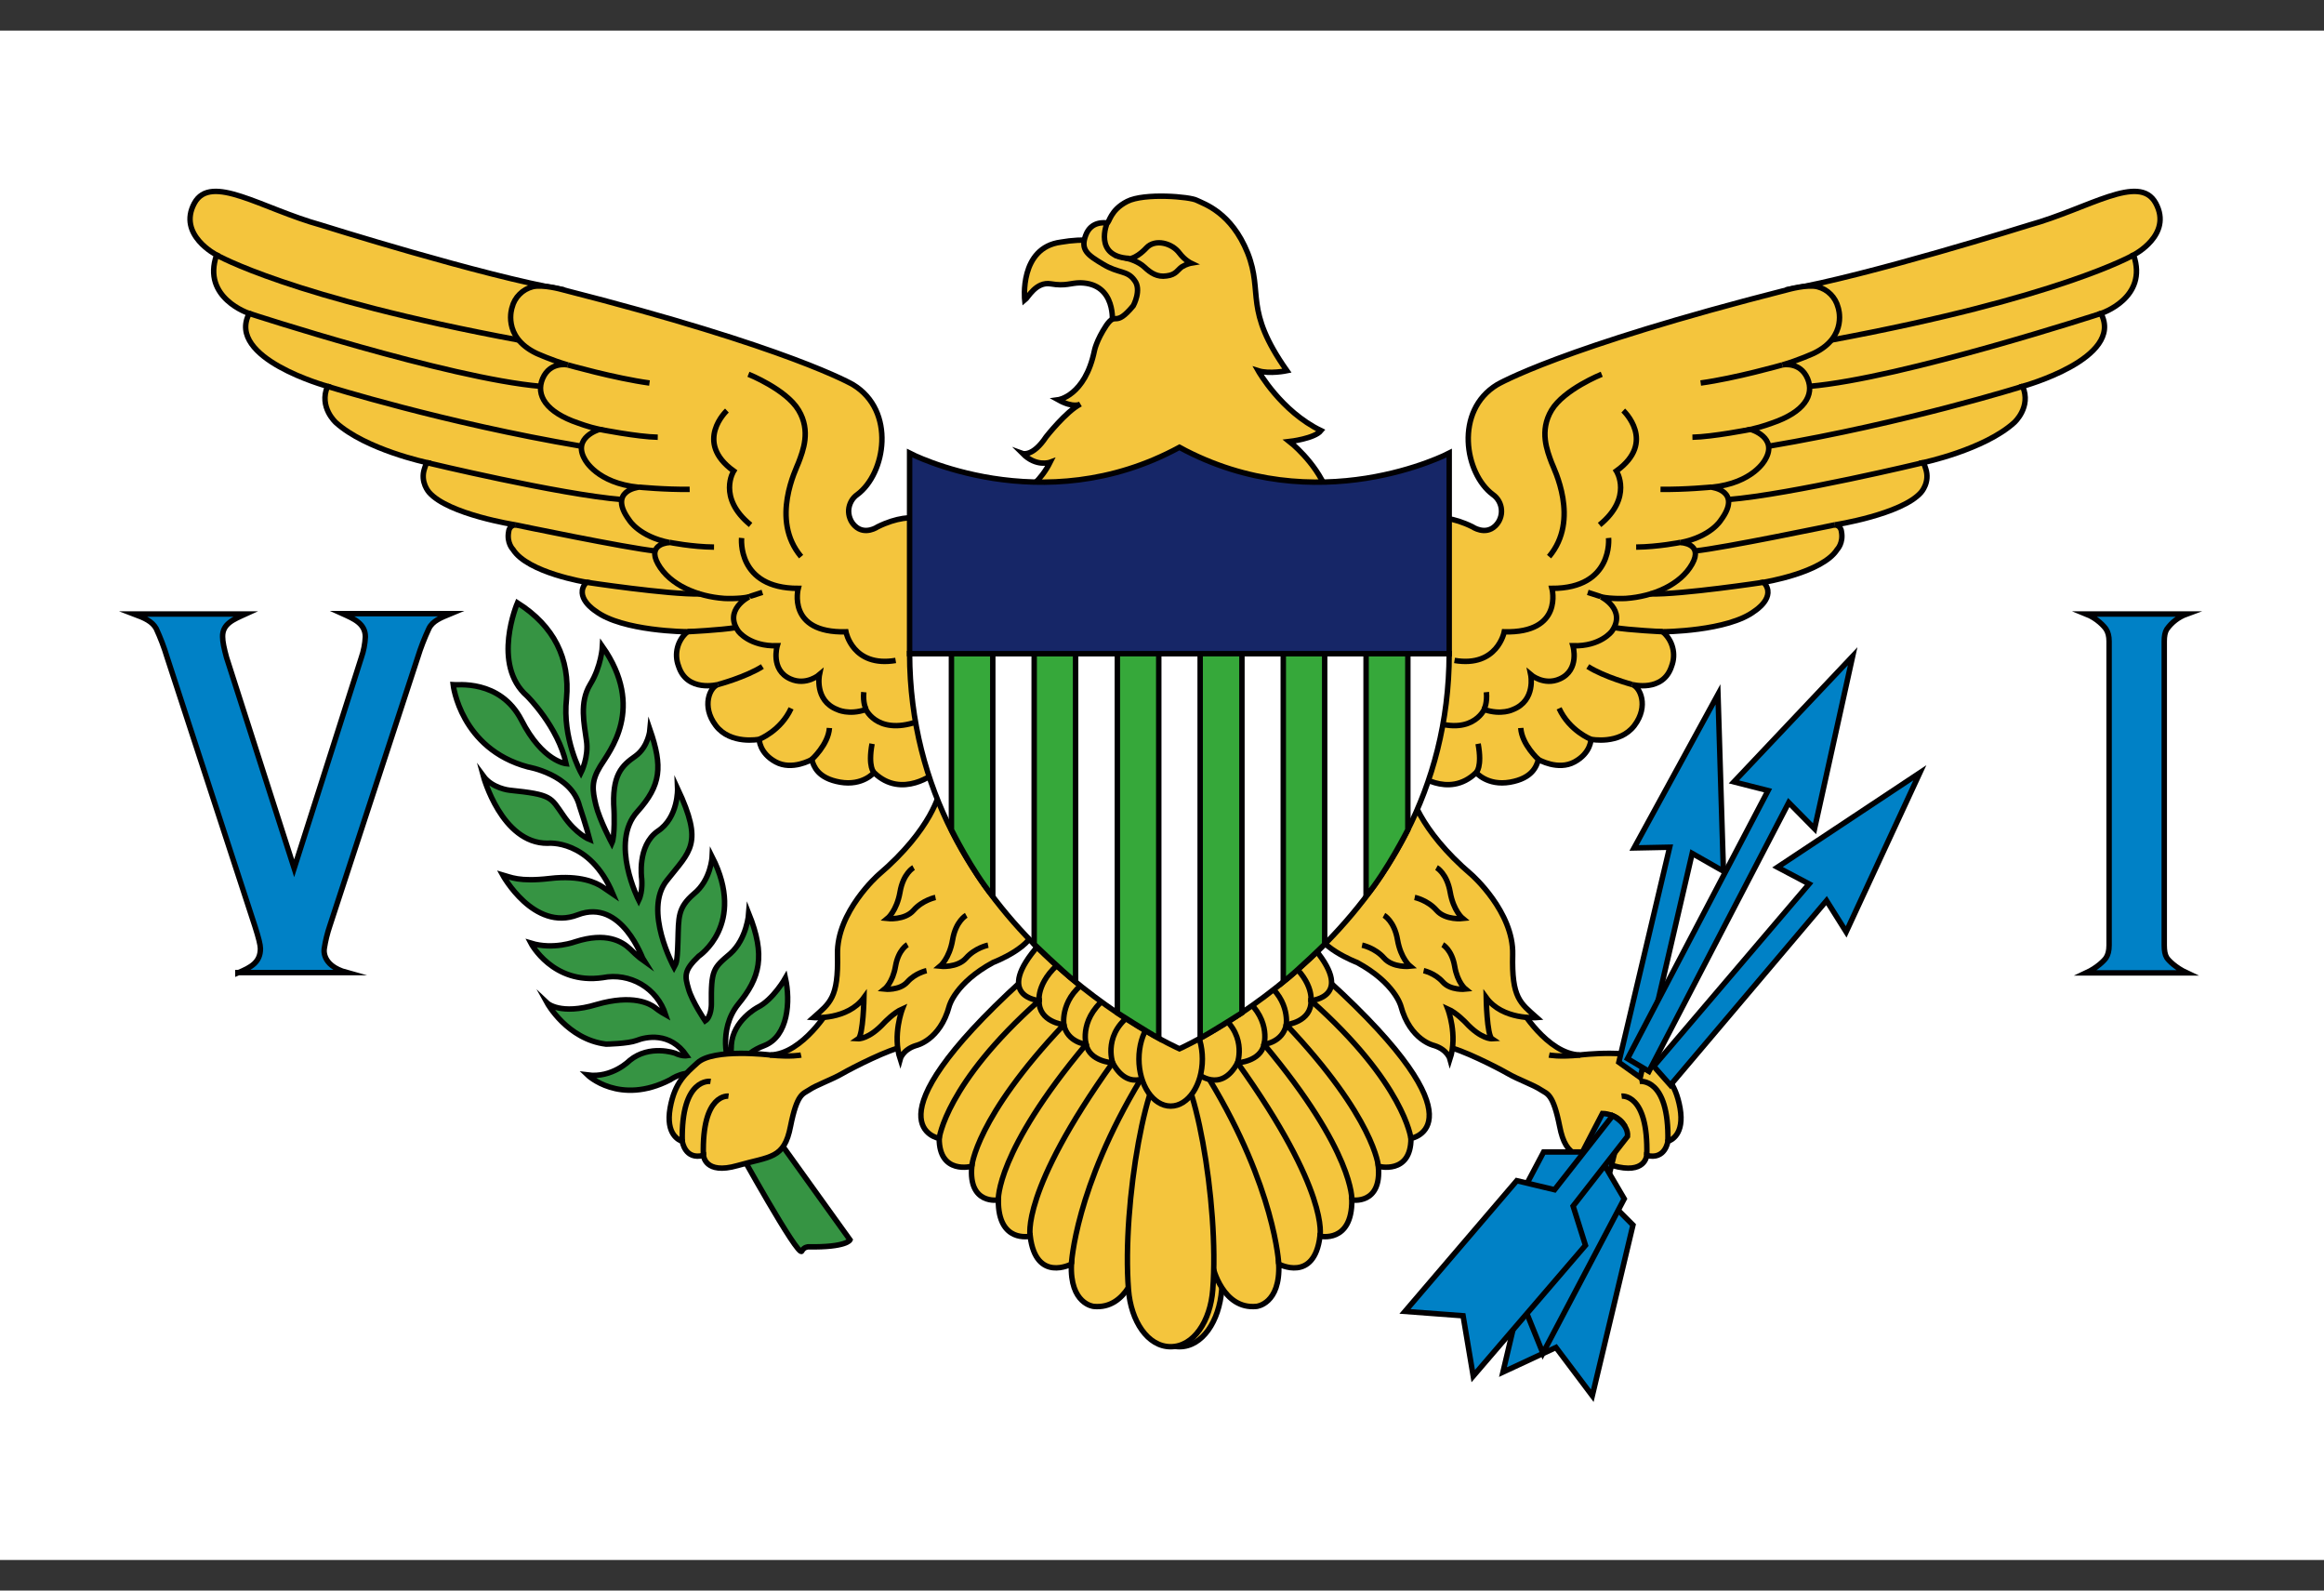<svg width="38" height="26" viewBox="0 0 38 26" fill="none" xmlns="http://www.w3.org/2000/svg">
<rect x="0" y="0" width="38" height="26" fill="#333333" stroke="none"/>
<g clip-path="url(#clip0_26003_82728)">
<g clip-path="url(#clip1_26003_82728)">
<path d="M0 -1.25H38V27.25H0V-1.25Z" fill="white"/>
<path d="M12.13 17.453C12.13 17.453 12.101 17.24 12.499 17.091C12.89 16.937 12.926 16.367 12.843 15.987C12.843 15.987 12.641 16.343 12.386 16.468C12.386 16.468 11.982 16.682 11.958 17.085C11.958 17.085 11.958 17.234 11.929 17.353C11.911 17.412 11.727 16.842 12.071 16.415C12.427 15.981 12.522 15.625 12.243 14.93C12.243 14.93 12.214 15.346 11.941 15.589C11.661 15.827 11.626 15.85 11.632 16.42C11.632 16.42 11.632 16.622 11.531 16.688C11.531 16.688 11.317 16.373 11.258 16.165C11.198 15.957 11.175 15.868 11.424 15.631C11.424 15.631 12.208 15.114 11.644 14.004C11.644 14.004 11.626 14.384 11.347 14.61C11.079 14.841 11.097 14.989 11.085 15.381C11.074 15.779 11.05 15.749 11.02 15.809C11.02 15.809 10.515 14.883 10.901 14.396C11.287 13.903 11.507 13.802 11.079 12.888C11.079 12.888 11.097 13.363 10.753 13.588C10.415 13.826 10.492 14.36 10.492 14.36C10.492 14.36 10.515 14.568 10.444 14.716C10.444 14.716 9.963 13.772 10.421 13.268C10.812 12.834 10.836 12.531 10.628 11.926C10.628 11.926 10.604 12.205 10.391 12.359C10.171 12.514 9.999 12.662 10.04 13.25C10.04 13.25 10.058 13.665 10.005 13.784C10.005 13.784 9.803 13.404 9.744 13.161C9.684 12.911 9.666 12.769 9.815 12.525C9.963 12.282 10.557 11.575 9.85 10.566C9.85 10.566 9.833 10.893 9.649 11.19C9.47 11.486 9.554 11.837 9.589 12.104C9.631 12.371 9.5 12.632 9.5 12.632C9.5 12.632 9.191 12.068 9.263 11.421C9.322 10.768 9.061 10.233 8.461 9.854C8.461 9.854 8.028 10.863 8.621 11.38C8.621 11.38 9.126 11.878 9.257 12.484C9.257 12.484 8.871 12.448 8.526 11.771C8.176 11.095 7.458 11.201 7.41 11.195C7.41 11.195 7.529 12.24 8.633 12.537C8.633 12.537 9.346 12.656 9.476 13.178C9.476 13.178 9.595 13.535 9.643 13.725C9.643 13.725 9.417 13.636 9.209 13.327C9.001 13.03 9.031 12.989 8.33 12.917C8.33 12.917 8.051 12.888 7.903 12.686C7.903 12.686 8.2 13.79 8.954 13.784C8.954 13.784 9.643 13.707 10.023 14.615L9.85 14.497C9.75 14.431 9.494 14.301 8.99 14.36C8.485 14.419 8.342 14.336 8.218 14.301C8.218 14.301 8.728 15.233 9.447 14.954C10.171 14.675 10.515 15.69 10.527 15.708C10.527 15.708 10.426 15.637 10.302 15.512C10.171 15.387 9.91 15.233 9.411 15.393C9.411 15.393 9.049 15.53 8.681 15.417C8.681 15.417 9.037 16.1 9.856 15.981C10.072 15.938 10.296 15.977 10.485 16.088C10.675 16.2 10.816 16.377 10.884 16.587C10.884 16.587 10.777 16.527 10.706 16.468C10.628 16.409 10.349 16.248 9.755 16.42C9.162 16.599 8.948 16.397 8.948 16.397C8.948 16.397 9.275 16.99 9.91 17.068C9.91 17.068 10.266 17.062 10.409 17.008C10.557 16.949 10.955 16.86 11.228 17.258C11.228 17.258 11.151 17.27 11.038 17.216C11.038 17.216 10.622 17.068 10.296 17.335C10.296 17.335 10.011 17.626 9.607 17.572C9.607 17.572 10.13 18.077 10.961 17.649C10.961 17.649 11.24 17.448 11.448 17.602C11.655 17.762 12.13 17.448 12.13 17.448V17.453Z" fill="#369443" stroke="#010002" stroke-width="0.089" stroke-miterlimit="10"/>
<path d="M16.755 4.908C16.755 4.908 16.66 4.047 17.349 3.958C17.706 3.895 18.073 3.92 18.418 4.029L18.744 4.658L18.626 5.086L18.186 5.288C18.186 5.288 18.264 4.634 17.664 4.623C17.509 4.623 17.426 4.682 17.183 4.64C16.939 4.599 16.809 4.866 16.755 4.908Z" fill="#F4C53D" stroke="#010002" stroke-width="0.089" stroke-miterlimit="10"/>
<path d="M21.6 7.039C21.494 7.17 21.084 7.217 21.084 7.217C21.084 7.217 21.505 7.544 21.689 8.007C21.867 8.464 16.797 8.007 16.797 8.007C16.797 8.007 17.023 7.853 17.171 7.556C17.171 7.556 16.945 7.639 16.72 7.413C16.72 7.413 16.886 7.473 17.106 7.14C17.106 7.14 17.432 6.725 17.664 6.606C17.664 6.606 17.557 6.677 17.302 6.535C17.302 6.535 17.741 6.475 17.895 5.733C17.895 5.733 17.925 5.567 18.091 5.317C18.258 5.08 18.222 5.371 18.531 4.997C18.531 4.997 18.673 4.735 18.549 4.581C18.43 4.415 18.293 4.474 18.038 4.32C17.777 4.165 17.664 4.082 17.753 3.845C17.842 3.607 18.067 3.643 18.103 3.643C18.139 3.643 18.151 3.435 18.43 3.293C18.709 3.15 19.463 3.215 19.57 3.275C19.689 3.334 20.134 3.471 20.401 4.136C20.662 4.801 20.33 5.05 21.042 6.06C21.042 6.06 20.757 6.119 20.573 6.06C20.573 6.06 20.947 6.725 21.6 7.039Z" fill="#F4C53D" stroke="#010002" stroke-width="0.089" stroke-miterlimit="10"/>
<path d="M18.465 4.224C17.872 4.195 18.103 3.643 18.103 3.643" stroke="#010002" stroke-width="0.089" stroke-miterlimit="10"/>
<path d="M19.474 4.302C19.474 4.302 19.373 4.254 19.284 4.136C19.166 3.975 18.887 3.898 18.744 4.053C18.744 4.053 18.596 4.219 18.459 4.231C18.459 4.231 18.613 4.272 18.714 4.367C18.815 4.462 18.922 4.534 19.076 4.51C19.231 4.492 19.255 4.409 19.326 4.361C19.403 4.314 19.474 4.302 19.474 4.302Z" fill="#F4C53D" stroke="#010002" stroke-width="0.089" stroke-miterlimit="10"/>
<path d="M12.041 18.73C12.041 18.73 12.029 18.35 12.504 18.326L13.899 20.268C13.899 20.268 13.846 20.392 13.217 20.381C13.217 20.381 13.145 20.381 13.11 20.452C13.056 20.57 12.041 18.73 12.041 18.73Z" fill="#369443" stroke="#010002" stroke-width="0.089" stroke-miterlimit="10"/>
<path d="M13.578 16.467C13.578 16.467 13.132 17.232 12.593 17.245C12.593 17.245 11.666 17.132 11.404 17.374C11.221 17.543 11.034 17.683 10.957 18.114C10.882 18.546 11.104 18.639 11.157 18.658C11.157 18.658 11.198 18.966 11.503 18.886C11.503 18.886 11.521 19.208 12.059 19.053C12.598 18.898 12.822 18.948 12.926 18.411C13.033 17.874 13.13 17.883 13.226 17.819C13.354 17.732 13.597 17.651 13.776 17.547C13.937 17.454 14.556 17.139 14.767 17.115C14.978 17.09 14.931 16.38 14.931 16.38H14.386L14.122 15.992L13.577 16.467H13.578ZM15.294 12.629C15.294 12.629 14.749 13.073 14.291 12.629C14.291 12.629 14.107 12.85 13.737 12.786C13.369 12.721 13.307 12.527 13.272 12.416C13.272 12.416 12.952 12.602 12.682 12.454C12.414 12.308 12.414 12.085 12.414 12.085C12.414 12.085 11.945 12.178 11.704 11.86C11.464 11.543 11.61 11.228 11.74 11.19C11.74 11.19 11.233 11.324 11.095 10.888C11.058 10.791 11.052 10.685 11.078 10.584C11.104 10.484 11.161 10.394 11.241 10.327C11.241 10.327 10.174 10.322 9.736 9.987C9.736 9.987 9.372 9.758 9.589 9.518C9.589 9.518 8.628 9.364 8.388 8.982C8.388 8.982 8.282 8.876 8.317 8.691C8.317 8.691 8.323 8.587 8.429 8.58C8.429 8.58 7.333 8.41 7.017 8.049C7.017 8.049 6.865 7.883 6.941 7.66C6.941 7.66 6.957 7.602 6.983 7.562C6.983 7.562 5.985 7.352 5.493 6.908C5.493 6.908 5.209 6.655 5.356 6.315C5.356 6.315 3.689 5.859 4.075 5.124C4.075 5.124 3.295 4.872 3.542 4.168C3.542 4.168 2.898 3.841 3.178 3.322C3.447 2.826 4.274 3.409 5.252 3.68C5.252 3.68 7.902 4.513 9.206 4.735L12.912 10.253L15.074 11.086L15.293 12.629H15.294Z" fill="#F4C53D" stroke="#010002" stroke-width="0.089"/>
<path d="M15.319 8.566C15.319 8.566 14.972 8.305 14.352 8.611C14.352 8.611 14.144 8.755 13.98 8.598C13.944 8.564 13.916 8.522 13.899 8.476C13.881 8.43 13.874 8.381 13.877 8.332C13.881 8.283 13.896 8.235 13.92 8.192C13.944 8.149 13.978 8.112 14.018 8.084C14.48 7.742 14.651 6.715 13.948 6.288C13.948 6.288 12.929 5.684 9.19 4.733C9.19 4.733 8.877 4.645 8.709 4.687C8.628 4.708 8.554 4.75 8.495 4.81C8.435 4.869 8.393 4.944 8.373 5.025C8.373 5.025 8.205 5.502 8.768 5.774C8.768 5.774 9.022 5.89 9.284 5.965C9.284 5.965 8.996 5.903 8.873 6.187C8.757 6.459 8.926 6.737 9.454 6.916C9.454 6.916 9.597 6.971 9.8 7.02C9.8 7.02 9.348 7.15 9.566 7.515C9.566 7.515 9.759 7.897 10.441 7.965C10.441 7.965 9.932 8.021 10.291 8.505C10.291 8.505 10.45 8.77 10.947 8.869C10.947 8.869 10.57 8.881 10.76 9.22C10.951 9.56 11.399 9.751 11.841 9.782C11.841 9.782 12.079 9.795 12.246 9.757C12.246 9.757 11.826 9.967 12.073 10.319C12.073 10.319 12.254 10.569 12.709 10.556C12.709 10.556 12.591 10.95 12.924 11.098C13.183 11.214 13.399 11.028 13.399 11.028C13.399 11.028 13.311 11.45 13.689 11.598C13.689 11.598 13.878 11.695 14.159 11.598C14.159 11.598 14.374 12.08 15.139 11.741C15.904 11.404 15.319 8.567 15.319 8.567V8.566ZM15.364 12.941C15.364 12.941 15.252 13.543 14.363 14.301C14.363 14.301 13.677 14.906 13.694 15.603C13.711 16.314 13.571 16.394 13.301 16.634C13.301 16.634 13.858 16.678 14.127 16.307C14.127 16.307 14.115 16.924 14.033 16.98C14.033 16.98 14.208 16.991 14.461 16.715C14.461 16.715 14.613 16.554 14.755 16.492C14.755 16.492 14.59 16.918 14.719 17.313C14.719 17.313 14.76 17.159 14.977 17.091C14.977 17.091 15.37 17.01 15.522 16.443C15.522 16.443 15.622 16.067 16.238 15.733C16.238 15.733 16.935 15.47 16.917 15.127C16.899 14.783 15.365 12.941 15.365 12.941H15.364Z" fill="#F4C53D" stroke="#010002" stroke-width="0.089"/>
<path d="M18.597 20.707C18.597 20.707 18.437 21.411 17.882 21.355C17.882 21.355 17.49 21.318 17.519 20.663C17.519 20.663 16.939 20.973 16.845 20.207C16.845 20.207 16.318 20.33 16.324 19.615C16.324 19.615 15.832 19.701 15.89 19.065C15.89 19.065 15.357 19.208 15.357 18.609C15.357 18.609 14.109 18.402 16.71 16.029L19.031 17.411L18.597 20.707Z" fill="#F4C53D" stroke="#010002" stroke-width="0.089" stroke-miterlimit="10"/>
<path d="M18.855 17.543C18.855 17.543 18.468 17.886 18.193 17.373C18.193 17.373 17.817 17.355 17.759 17.071C17.759 17.071 17.454 17.041 17.395 16.75C17.395 16.75 16.98 16.707 16.991 16.356C16.991 16.356 16.235 16.297 16.991 15.441C17.748 14.584 19.03 16.862 19.03 16.862L18.855 17.543ZM19.286 17.33C19.661 17.33 20.086 19.672 19.976 21.084C19.936 21.596 19.661 22.014 19.286 22.014C18.911 22.014 18.637 21.596 18.598 21.084C18.487 19.672 18.912 17.33 19.286 17.33Z" fill="#F4C53D" stroke="#010002" stroke-width="0.089"/>
<path d="M19.286 18.081C19.572 18.081 19.805 17.736 19.805 17.312C19.805 16.887 19.572 16.543 19.286 16.543C19 16.543 18.768 16.887 18.768 17.312C18.768 17.736 19 18.081 19.286 18.081Z" fill="#F4C53D" stroke="#010002" stroke-width="0.089"/>
<path d="M17.519 20.663C17.519 20.663 17.578 19.423 18.652 17.645M16.845 20.207C16.845 20.207 16.678 19.491 18.193 17.373C18.193 17.373 18.017 16.868 18.556 16.544M16.324 19.614C16.324 19.614 16.276 18.84 17.759 17.071C17.759 17.071 17.628 16.616 18.165 16.251M15.89 19.065C15.89 19.065 15.946 18.282 17.395 16.75C17.395 16.75 17.324 16.282 17.842 15.992M15.357 18.609C15.357 18.609 15.462 17.714 16.991 16.356C16.991 16.356 16.939 16.004 17.448 15.646" stroke="#010002" stroke-width="0.089" stroke-miterlimit="10"/>
<path d="M3.542 4.168C3.542 4.168 4.742 4.863 8.484 5.559M4.075 5.124C4.075 5.124 7.326 6.185 8.84 6.315M5.355 6.315C5.355 6.315 7.262 6.914 9.496 7.292M6.983 7.563C6.983 7.563 9.137 8.081 10.167 8.166M8.429 8.58C8.429 8.58 10.252 8.96 10.713 9.006M9.589 9.518C9.589 9.518 10.919 9.72 11.448 9.709M11.241 10.326C11.241 10.326 11.779 10.301 12.037 10.258M11.739 11.19C11.739 11.19 12.197 11.067 12.466 10.895M12.413 12.085C12.413 12.085 12.765 11.949 12.935 11.579M13.272 12.416C13.272 12.416 13.544 12.172 13.562 11.9M14.291 12.629C14.291 12.629 14.189 12.54 14.259 12.158M14.16 11.596C14.16 11.596 14.106 11.487 14.124 11.314M12.238 6.118C12.238 6.118 12.853 6.364 13.057 6.704C13.263 7.044 13.128 7.373 13.057 7.562C13.023 7.658 12.589 8.494 13.099 9.099M12.246 9.755C12.246 9.755 12.249 9.752 12.466 9.683M10.948 8.866C10.948 8.866 11.314 8.94 11.675 8.943M10.441 7.962C10.441 7.962 10.872 8.005 11.277 7.999M9.8 7.018C9.8 7.018 10.421 7.141 10.755 7.147M9.284 5.965C9.284 5.965 10.05 6.183 10.62 6.261M11.886 6.711C11.886 6.711 11.335 7.223 11.997 7.699C11.997 7.699 11.722 8.131 12.273 8.581M12.126 8.794C12.126 8.794 12.044 9.618 13.052 9.618C13.052 9.618 12.858 10.352 13.832 10.328C13.832 10.328 13.942 10.914 14.645 10.796M13.098 17.246C13.098 17.246 12.938 17.281 12.592 17.246M11.619 17.677C11.619 17.677 11.133 17.603 11.156 18.659M11.912 17.918C11.912 17.918 11.473 17.862 11.501 18.887M16.156 15.45C16.156 15.45 15.945 15.493 15.798 15.66C15.652 15.826 15.371 15.795 15.371 15.795C15.371 15.795 15.523 15.671 15.576 15.363C15.628 15.055 15.799 14.962 15.799 14.962M15.296 14.67C15.296 14.67 15.085 14.713 14.938 14.88C14.792 15.047 14.51 15.015 14.51 15.015C14.51 15.015 14.662 14.892 14.716 14.584C14.768 14.275 14.938 14.182 14.938 14.182M15.15 15.867C15.15 15.867 14.966 15.906 14.838 16.05C14.71 16.196 14.464 16.169 14.464 16.169C14.464 16.169 14.598 16.062 14.643 15.792C14.69 15.523 14.838 15.442 14.838 15.442" stroke="#010002" stroke-width="0.089"/>
<path d="M24.85 16.467C24.85 16.467 25.296 17.232 25.835 17.245C25.835 17.245 26.762 17.132 27.024 17.374C27.207 17.543 27.394 17.683 27.471 18.114C27.546 18.546 27.323 18.639 27.271 18.658C27.271 18.658 27.23 18.966 26.925 18.886C26.925 18.886 26.907 19.208 26.369 19.053C25.83 18.898 25.606 18.948 25.502 18.411C25.395 17.874 25.298 17.883 25.202 17.819C25.073 17.732 24.831 17.651 24.651 17.547C24.491 17.454 23.872 17.139 23.661 17.115C23.45 17.09 23.497 16.38 23.497 16.38H24.042L24.306 15.992L24.851 16.467H24.85ZM23.134 12.629C23.134 12.629 23.679 13.073 24.137 12.629C24.137 12.629 24.321 12.85 24.691 12.786C25.059 12.721 25.121 12.527 25.156 12.416C25.156 12.416 25.476 12.602 25.746 12.454C26.014 12.308 26.014 12.085 26.014 12.085C26.014 12.085 26.483 12.178 26.724 11.86C26.964 11.543 26.817 11.228 26.688 11.19C26.688 11.19 27.195 11.324 27.333 10.888C27.37 10.791 27.376 10.685 27.349 10.584C27.323 10.484 27.266 10.394 27.187 10.327C27.187 10.327 28.254 10.322 28.692 9.987C28.692 9.987 29.056 9.758 28.838 9.518C28.838 9.518 29.799 9.364 30.04 8.982C30.04 8.982 30.145 8.876 30.11 8.691C30.11 8.691 30.104 8.587 29.999 8.58C29.999 8.58 31.095 8.41 31.411 8.049C31.411 8.049 31.563 7.883 31.487 7.66C31.487 7.66 31.471 7.602 31.445 7.562C31.445 7.562 32.443 7.352 32.934 6.908C32.934 6.908 33.219 6.655 33.072 6.315C33.072 6.315 34.739 5.859 34.353 5.124C34.353 5.124 35.132 4.872 34.886 4.168C34.886 4.168 35.53 3.841 35.249 3.322C34.98 2.826 34.154 3.409 33.176 3.68C33.176 3.68 30.526 4.513 29.222 4.735L25.516 10.253L23.354 11.086L23.135 12.629H23.134Z" fill="#F4C53D" stroke="#010002" stroke-width="0.089"/>
<path d="M23.108 8.566C23.108 8.566 23.456 8.305 24.075 8.611C24.075 8.611 24.284 8.755 24.448 8.598C24.484 8.564 24.512 8.522 24.529 8.476C24.547 8.43 24.554 8.381 24.55 8.332C24.547 8.283 24.532 8.235 24.508 8.192C24.484 8.149 24.45 8.112 24.41 8.084C23.948 7.742 23.777 6.715 24.48 6.288C24.48 6.288 25.498 5.684 29.238 4.733C29.238 4.733 29.55 4.645 29.718 4.687C29.8 4.708 29.874 4.75 29.933 4.81C29.992 4.869 30.034 4.944 30.055 5.025C30.055 5.025 30.223 5.502 29.66 5.774C29.66 5.774 29.406 5.89 29.144 5.965C29.144 5.965 29.432 5.903 29.555 6.187C29.671 6.459 29.501 6.737 28.974 6.916C28.974 6.916 28.831 6.971 28.628 7.02C28.628 7.02 29.079 7.15 28.862 7.515C28.862 7.515 28.669 7.897 27.986 7.965C27.986 7.965 28.496 8.021 28.136 8.505C28.136 8.505 27.978 8.77 27.48 8.869C27.48 8.869 27.858 8.881 27.668 9.22C27.477 9.56 27.029 9.751 26.587 9.782C26.587 9.782 26.349 9.795 26.181 9.757C26.181 9.757 26.602 9.967 26.355 10.319C26.355 10.319 26.173 10.569 25.719 10.556C25.719 10.556 25.836 10.95 25.504 11.098C25.245 11.214 25.029 11.028 25.029 11.028C25.029 11.028 25.117 11.45 24.739 11.598C24.739 11.598 24.55 11.695 24.268 11.598C24.268 11.598 24.054 12.08 23.289 11.741C22.524 11.404 23.108 8.567 23.108 8.567V8.566ZM23.064 12.941C23.064 12.941 23.175 13.543 24.065 14.301C24.065 14.301 24.751 14.906 24.734 15.603C24.716 16.314 24.857 16.394 25.127 16.634C25.127 16.634 24.57 16.678 24.301 16.307C24.301 16.307 24.312 16.924 24.395 16.98C24.395 16.98 24.219 16.991 23.966 16.715C23.966 16.715 23.814 16.554 23.673 16.492C23.673 16.492 23.838 16.918 23.709 17.313C23.709 17.313 23.668 17.159 23.451 17.091C23.451 17.091 23.057 17.01 22.905 16.443C22.905 16.443 22.806 16.067 22.19 15.733C22.19 15.733 21.493 15.47 21.511 15.127C21.529 14.783 23.063 12.941 23.063 12.941H23.064Z" fill="#F4C53D" stroke="#010002" stroke-width="0.089"/>
<path d="M19.831 20.707C19.831 20.707 19.991 21.411 20.546 21.355C20.546 21.355 20.938 21.318 20.909 20.663C20.909 20.663 21.489 20.973 21.583 20.207C21.583 20.207 22.11 20.33 22.104 19.615C22.104 19.615 22.595 19.701 22.537 19.065C22.537 19.065 23.071 19.208 23.071 18.609C23.071 18.609 24.319 18.402 21.718 16.029L19.397 17.411L19.831 20.707Z" fill="#F4C53D" stroke="#010002" stroke-width="0.089" stroke-miterlimit="10"/>
<path d="M19.573 17.543C19.573 17.543 19.96 17.886 20.235 17.373C20.235 17.373 20.61 17.355 20.669 17.071C20.669 17.071 20.973 17.041 21.032 16.75C21.032 16.75 21.448 16.707 21.436 16.356C21.436 16.356 22.193 16.297 21.436 15.441C20.68 14.584 19.397 16.862 19.397 16.862L19.573 17.543ZM19.142 17.33C18.766 17.33 18.342 19.672 18.452 21.084C18.492 21.596 18.766 22.014 19.142 22.014C19.517 22.014 19.791 21.596 19.83 21.084C19.941 19.672 19.516 17.33 19.142 17.33Z" fill="#F4C53D" stroke="#010002" stroke-width="0.089"/>
<path d="M19.142 18.081C18.855 18.081 18.623 17.736 18.623 17.312C18.623 16.887 18.855 16.543 19.142 16.543C19.428 16.543 19.66 16.887 19.66 17.312C19.66 17.736 19.428 18.081 19.142 18.081Z" fill="#F4C53D" stroke="#010002" stroke-width="0.089"/>
<path d="M20.909 20.663C20.909 20.663 20.85 19.423 19.775 17.645M21.583 20.207C21.583 20.207 21.75 19.491 20.235 17.373C20.235 17.373 20.411 16.868 19.872 16.544M22.104 19.614C22.104 19.614 22.151 18.84 20.668 17.071C20.668 17.071 20.8 16.616 20.263 16.251M22.538 19.065C22.538 19.065 22.482 18.282 21.032 16.75C21.032 16.75 21.104 16.282 20.585 15.992M23.07 18.609C23.07 18.609 22.966 17.714 21.436 16.356C21.436 16.356 21.489 16.004 20.98 15.646" stroke="#010002" stroke-width="0.089" stroke-miterlimit="10"/>
<path d="M34.886 4.168C34.886 4.168 33.685 4.863 29.943 5.559M34.353 5.124C34.353 5.124 31.102 6.185 29.588 6.315M33.073 6.315C33.073 6.315 31.165 6.914 28.931 7.292M31.445 7.563C31.445 7.563 29.291 8.081 28.261 8.166M29.999 8.58C29.999 8.58 28.176 8.96 27.715 9.006M28.839 9.518C28.839 9.518 27.509 9.72 26.979 9.709M27.187 10.326C27.187 10.326 26.648 10.301 26.39 10.258M26.689 11.19C26.689 11.19 26.231 11.067 25.962 10.895M26.015 12.085C26.015 12.085 25.663 11.949 25.493 11.579M25.156 12.416C25.156 12.416 24.884 12.172 24.866 11.9M24.137 12.629C24.137 12.629 24.239 12.54 24.169 12.158M24.268 11.596C24.268 11.596 24.322 11.487 24.304 11.314M26.19 6.118C26.19 6.118 25.575 6.364 25.37 6.704C25.165 7.044 25.3 7.373 25.37 7.562C25.405 7.658 25.839 8.494 25.329 9.099M26.182 9.755C26.182 9.755 26.178 9.752 25.962 9.683M27.48 8.866C27.48 8.866 27.113 8.94 26.753 8.943M27.987 7.962C27.987 7.962 27.556 8.005 27.151 7.999M28.628 7.018C28.628 7.018 28.006 7.141 27.673 7.147M29.143 5.965C29.143 5.965 28.377 6.183 27.808 6.261M26.542 6.711C26.542 6.711 27.093 7.223 26.43 7.699C26.43 7.699 26.706 8.131 26.155 8.581M26.302 8.794C26.302 8.794 26.384 9.618 25.376 9.618C25.376 9.618 25.57 10.352 24.596 10.328C24.596 10.328 24.485 10.914 23.783 10.796M25.33 17.246C25.33 17.246 25.49 17.281 25.836 17.246M26.808 17.677C26.808 17.677 27.295 17.603 27.272 18.659M26.515 17.918C26.515 17.918 26.955 17.862 26.927 18.887M22.272 15.45C22.272 15.45 22.483 15.493 22.63 15.66C22.775 15.826 23.057 15.795 23.057 15.795C23.057 15.795 22.905 15.671 22.851 15.363C22.799 15.055 22.629 14.962 22.629 14.962M23.132 14.67C23.132 14.67 23.343 14.713 23.489 14.88C23.636 15.047 23.918 15.015 23.918 15.015C23.918 15.015 23.766 14.892 23.712 14.584C23.659 14.275 23.489 14.182 23.489 14.182M23.278 15.867C23.278 15.867 23.462 15.906 23.59 16.05C23.718 16.196 23.963 16.169 23.963 16.169C23.963 16.169 23.829 16.062 23.785 15.792C23.738 15.523 23.59 15.442 23.59 15.442" stroke="#010002" stroke-width="0.089"/>
<path d="M27.669 13.95L26.82 17.614L26.47 17.364L27.301 13.849L26.719 13.861L28.091 11.35L28.18 14.241L27.669 13.95ZM29.866 14.722L27.313 17.738L27.04 17.43L29.581 14.449L29.064 14.176L31.392 12.632L30.187 15.233L29.866 14.722Z" fill="#0081C6" stroke="#010002" stroke-width="0.089" stroke-miterlimit="10"/>
<path d="M29.248 13.119L26.962 17.513L26.612 17.305L28.91 12.923L28.351 12.781L30.293 10.727L29.67 13.547L29.248 13.119ZM26.398 18.855L26.226 19.55L26.701 20.025L26.036 22.815L25.442 22.026L24.575 22.429L25.234 19.639L25.852 19.461L26.006 18.766C26.006 18.766 26.196 18.695 26.398 18.855Z" fill="#0081C6" stroke="#010002" stroke-width="0.089" stroke-miterlimit="10"/>
<path d="M26.558 18.391L26.22 19.02L26.558 19.596L25.228 22.12L24.854 21.194L23.91 21.348L25.24 18.831H25.875L26.202 18.201C26.202 18.201 26.439 18.201 26.558 18.391Z" fill="#0081C6" stroke="#010002" stroke-width="0.089" stroke-miterlimit="10"/>
<path d="M26.612 18.575L25.722 19.715L25.924 20.357L24.089 22.494L23.923 21.508L22.973 21.437L24.801 19.3L25.419 19.448L26.369 18.237C26.369 18.237 26.63 18.367 26.612 18.575ZM3.89 15.903C4.103 15.814 4.258 15.731 4.258 15.506C4.258 15.446 4.228 15.328 4.169 15.143L2.732 10.744C2.684 10.583 2.624 10.427 2.554 10.275C2.488 10.156 2.364 10.102 2.191 10.037H4.014C3.818 10.126 3.634 10.197 3.64 10.411C3.64 10.488 3.664 10.601 3.705 10.75L4.81 14.193L5.908 10.75C5.946 10.641 5.968 10.527 5.974 10.411C5.974 10.192 5.784 10.114 5.6 10.031H7.369C7.209 10.097 7.072 10.15 7.013 10.275C6.941 10.429 6.879 10.587 6.829 10.75L5.392 15.137C5.352 15.256 5.322 15.377 5.303 15.5C5.303 15.5 5.237 15.779 5.671 15.898H3.89V15.903ZM34.486 15.452V10.482C34.486 10.399 34.468 10.334 34.438 10.287C34.408 10.239 34.289 10.108 34.111 10.037H35.756C35.624 10.085 35.51 10.172 35.429 10.287C35.4 10.334 35.388 10.399 35.388 10.482V15.452C35.388 15.541 35.4 15.607 35.429 15.654C35.459 15.702 35.578 15.82 35.756 15.903H34.111C34.289 15.82 34.408 15.702 34.438 15.654C34.468 15.607 34.486 15.541 34.486 15.452Z" fill="#0081C6" stroke="#010002" stroke-width="0.089" stroke-miterlimit="10"/>
<path d="M19.285 17.144C19.285 17.144 23.69 15.19 23.696 10.684H14.873C14.885 15.196 19.285 17.144 19.285 17.144Z" fill="white" stroke="#010002" stroke-width="0.089"/>
<path d="M15.557 10.684V13.563C15.557 13.563 15.889 14.234 16.233 14.65V10.684H15.557ZM16.91 10.684V15.434C16.91 15.434 17.338 15.849 17.587 16.051V10.684H16.91ZM18.27 10.684V16.556C18.27 16.556 18.751 16.865 18.947 16.971V10.678H18.27V10.684ZM23.02 10.684V13.563C23.02 13.563 22.682 14.234 22.337 14.65V10.684H23.02ZM21.66 10.684V15.434C21.66 15.434 21.239 15.849 20.983 16.051V10.684H21.66ZM20.307 10.684V16.556C20.307 16.556 19.82 16.865 19.624 16.971V10.678H20.307V10.684Z" fill="#36A83A" stroke="#010002" stroke-width="0.089"/>
<path d="M23.696 7.407C23.696 7.407 21.535 8.536 19.285 7.312C17.034 8.536 14.873 7.407 14.873 7.407V10.685H23.696V7.407Z" fill="#162667" stroke="#010002" stroke-width="0.089" stroke-miterlimit="10"/>
</g>
</g>
<defs>
<clipPath id="clip0_26003_82728">
<rect width="38" height="25" fill="white" transform="translate(0 0.5)"/>
</clipPath>
<clipPath id="clip1_26003_82728">
<rect width="38" height="28.5" fill="white" transform="translate(0 -1.25)"/>
</clipPath>
</defs>
</svg>
